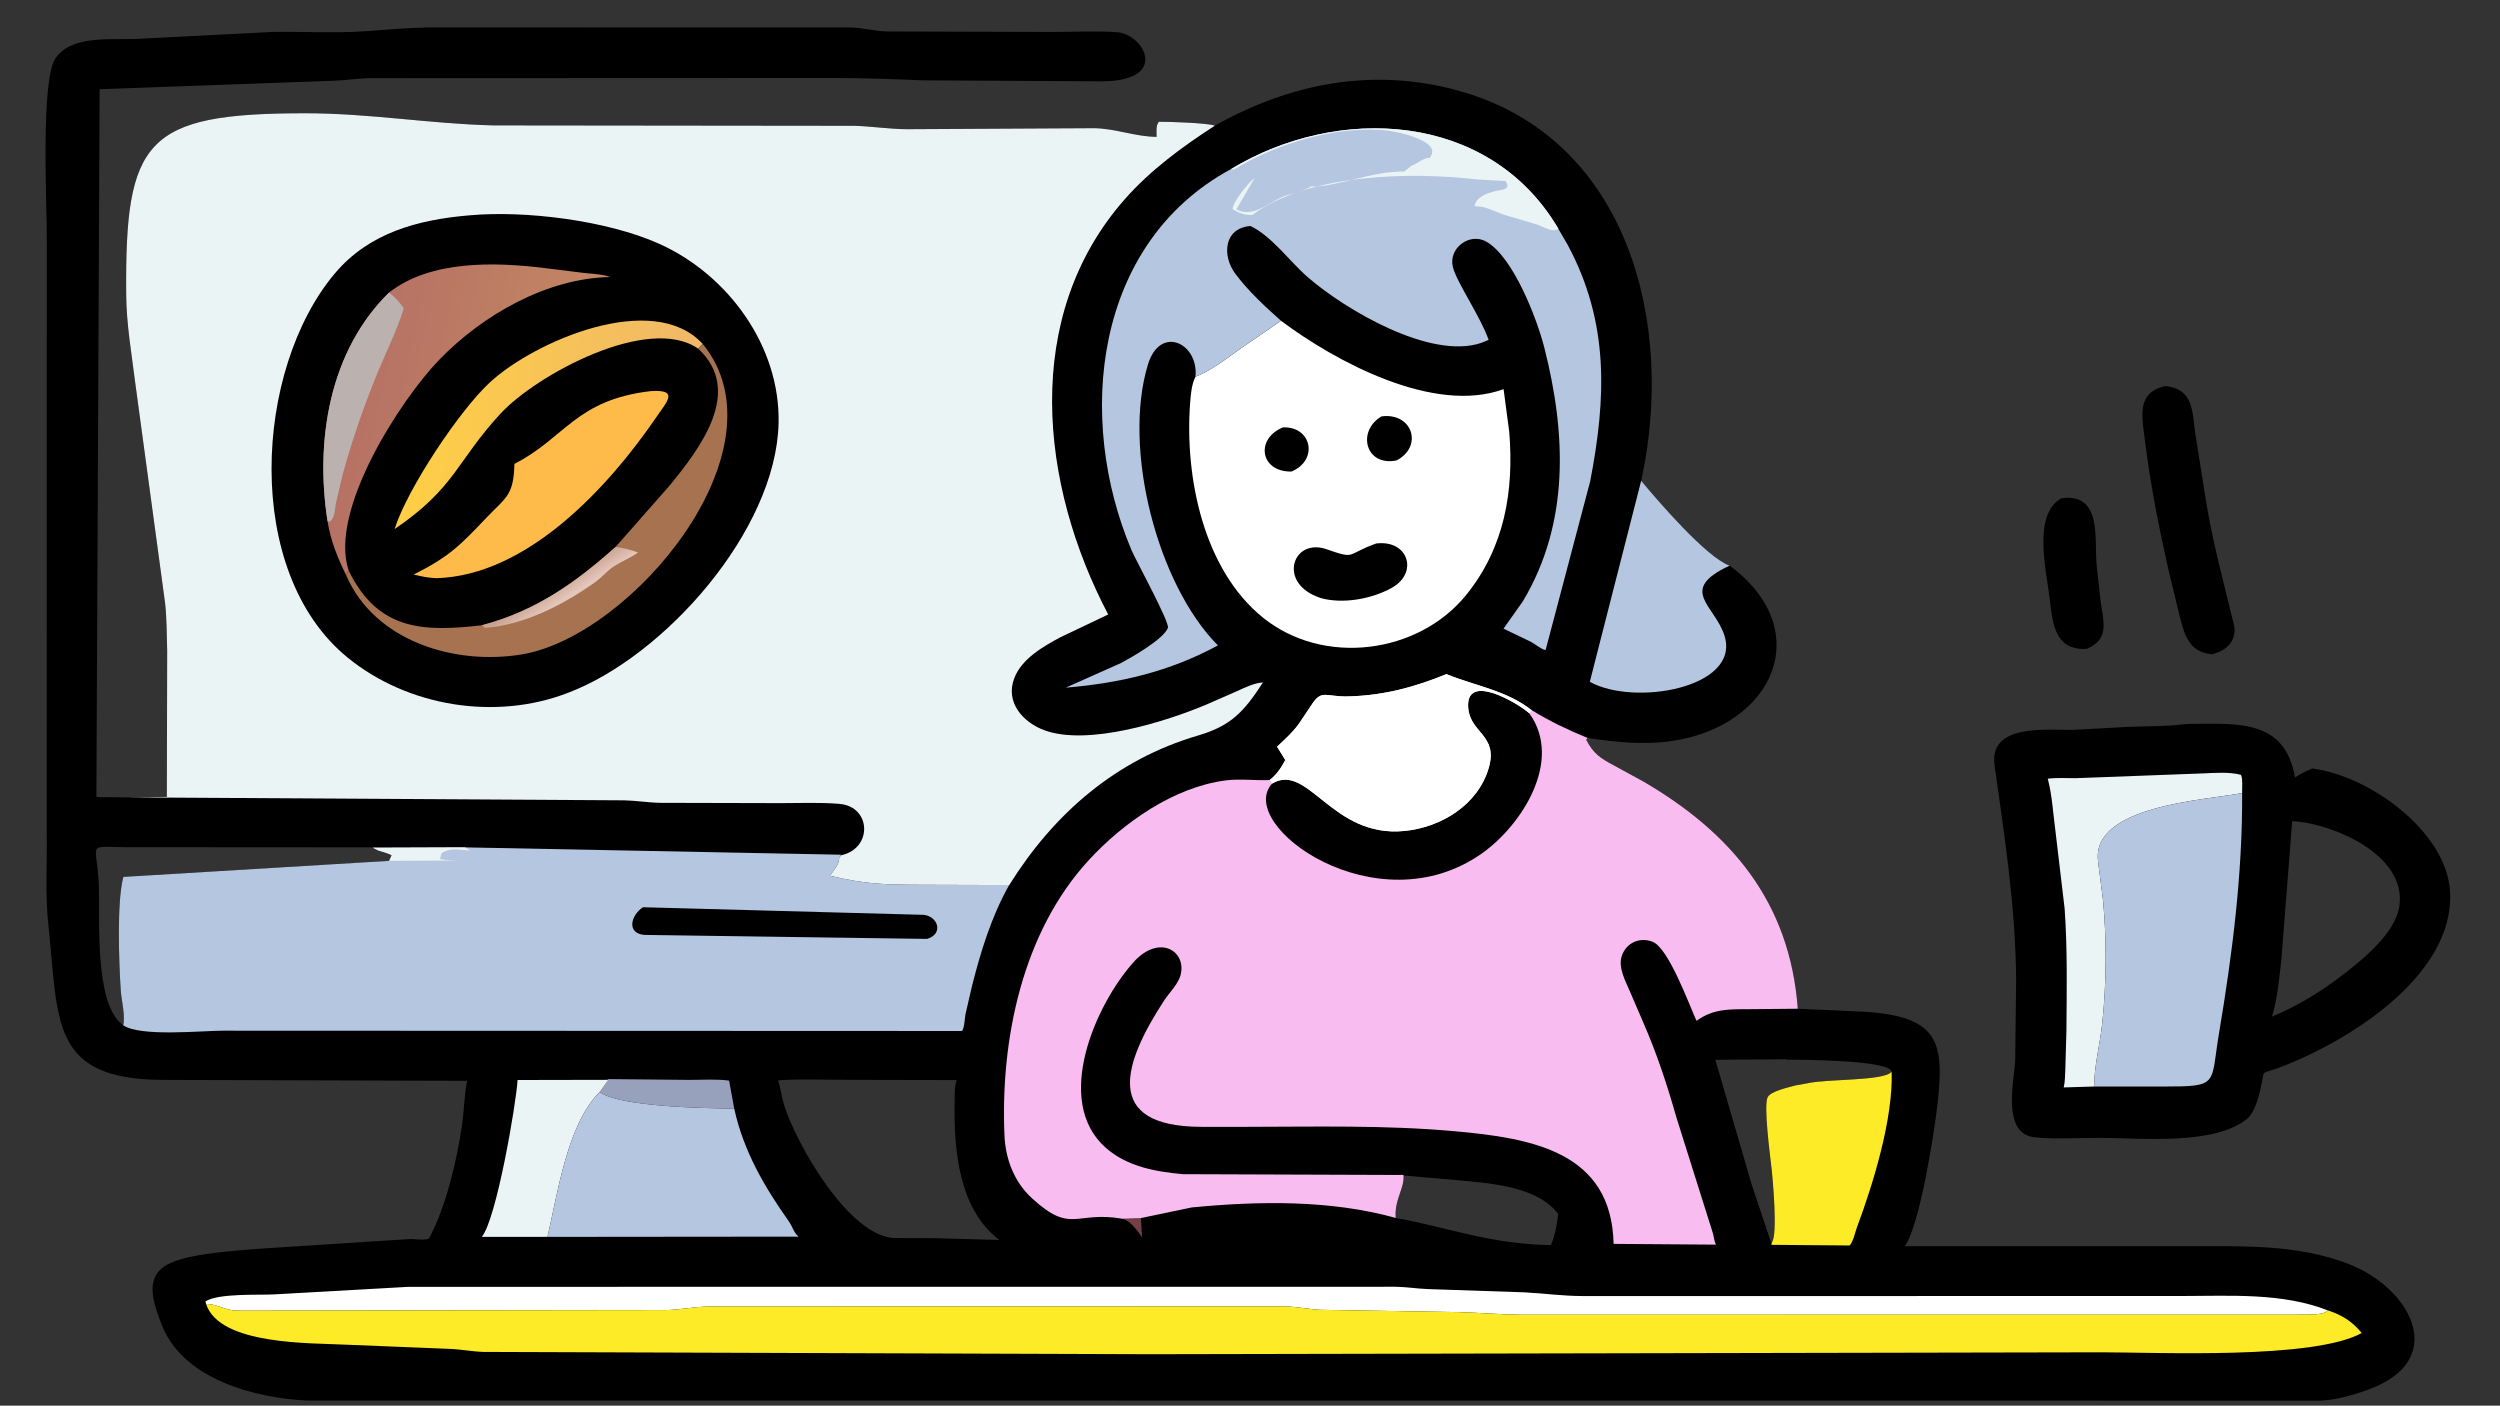 <?xml version="1.0" encoding="utf-8" ?>
<svg xmlns="http://www.w3.org/2000/svg" xmlns:xlink="http://www.w3.org/1999/xlink" width="1935" height="1088">
	<rect width="100%" height="100%" fill="#333333" stroke="none"/>
	<path transform="scale(2.126 2.126)" d="M750.469 181.392C765.508 179.34 762.372 196.366 763.335 205.888L764.766 218.942C765.75 226.154 768.18 232.805 759.591 236.25C747.592 236.815 747.238 226.143 746.115 217.138C744.896 207.364 740.042 187.25 750.469 181.392Z"/>
	<path transform="scale(2.126 2.126)" d="M788.452 140.519C798.69 141.828 798.02 149.558 799.245 158.002L803.284 183.377C805.756 198.221 809.731 212.68 813.246 227.284C814.647 233.106 810.598 236.984 805.271 238.2C796.478 237.346 795.162 230.586 793.213 223.017L789.437 207.346C785.923 191.832 782.851 176.134 780.886 160.348C779.796 151.599 777.664 142.833 788.452 140.519Z"/>
	<path transform="scale(2.126 2.126)" d="M794.762 263.705C795.041 263.703 796.899 263.546 797.309 263.544C814.889 263.444 831.876 261.845 835.529 283.042C837.566 281.707 839.589 280.733 841.818 279.784C862.368 282.329 890.828 302.589 891.986 324.795C893.577 355.291 854.612 379.515 828.88 389.037C827.859 389.414 824.904 390.091 824.183 390.731C823.61 391.24 822.99 402.035 818.465 407.031C806.364 417.252 779.118 414.239 764.245 414.249C756.558 414.254 748.336 414.827 740.708 414.038C728.633 412.789 733.282 393.568 733.66 386.065L734 356.512C733.776 330.07 729.836 304.831 726.157 278.667C723.975 263.155 745.52 265.924 754.781 265.718L774.922 264.621C781.514 264.351 788.208 264.518 794.762 263.705ZM834.503 298.977L830.558 349.414C829.739 356.326 829.187 363.422 827.152 370.106C836.273 366.403 845.062 360.941 852.855 354.952C860.215 349.315 872.154 339.69 873.534 329.778C876.062 311.62 850.791 300.6 836.475 299.09L834.503 298.977Z"/>
	<path fill="#EBF4F5" transform="scale(2.126 2.126)" d="M762.391 395.563L751.317 395.896C751.854 393.779 751.786 391.402 751.913 389.223L752.305 375.344C752.429 360.525 752.7 345.613 751.663 330.823L748.259 302.104C747.462 296.217 747.106 289.627 745.613 283.896L745.511 283.514C748.761 283.055 752.392 283.331 755.686 283.31L802.218 281.556C806.777 281.386 811.386 280.955 815.855 282.086L815.966 282.328C816.54 283.995 816.229 286.913 816.278 288.732C802.773 291.341 761.367 293.276 763.82 313.559L765.665 328.024C767.014 342.46 766.885 358.468 765.315 372.837C764.501 380.287 762.413 388.099 762.391 395.563Z"/>
	<path fill="#B5C6E0" transform="scale(2.126 2.126)" d="M762.391 395.555C762.413 388.099 764.501 380.287 765.315 372.837C766.885 358.468 767.014 342.46 765.665 328.024L763.82 313.559C761.367 293.276 802.773 291.341 816.278 288.732C816.438 318.116 812.744 347.176 807.873 376.104C804.689 395.015 808.124 395.549 787.642 395.57L762.391 395.555Z"/>
	<path transform="scale(2.126 2.126)" d="M654.51 367.243L678.998 368.344C705.738 370.128 708.007 379.203 705.34 402.28C704.125 412.789 698.894 446.32 693.443 453.687L799.337 453.699C818.209 453.668 836.842 453.217 854.833 460.083C877.054 468.563 891.106 493.735 864.613 504.946C858.948 507.343 851.152 509.613 844.987 509.925L111.537 509.876C92.502 508.91 67.222 502.114 59.247 483.191C51.737 465.374 55.474 459.892 72.313 456.989C80.665 455.55 89.032 455.035 97.469 454.415L148.774 451.119C150.963 450.933 154.194 451.724 156.166 450.922C162.343 439.513 166.408 422.177 168.212 409.578C168.968 404.297 169.018 398.653 170.066 393.489L59.358 393.149C17.886 393.031 21.38 371.478 17.583 336.468C16.374 325.319 17.229 313.469 17.001 302.225L17.044 87.194C17.149 75.886 14.59 28.034 20.435 20.883L21.032 20.155C27.48 12.516 42.009 14.723 50.877 14.109L99.216 11.627C110.287 11.442 121.654 12.123 132.683 11.39C142.265 10.753 148.284 10.02 158.573 9.975L309.855 10.011C314.229 10.118 318.417 11.343 322.72 11.449L382.773 11.631C390.67 11.646 398.857 11.155 406.704 11.726C416.605 12.446 426.395 30.008 399.945 29.602L335.917 29.252C324.816 28.774 315.107 28.441 303.824 28.394L133.96 28.463C129.744 28.564 125.614 29.309 121.424 29.389L36.27 32.487L35.092 289.972C35.972 290.388 37.464 290.212 38.447 290.224L46.479 290.305L60.739 290.124L60.866 236.947C60.684 231.148 60.735 225.371 60.109 219.597L49.191 139.066C47.867 128.356 46.032 118.102 45.943 107.273C45.48 50.898 52.798 41.306 110.739 41.235C134.678 41.206 156.356 45.099 179.674 45.653L311.128 45.801C317.437 46.003 323.694 46.98 329.992 47.038L398.287 46.669C405.966 46.747 413.252 49.756 421.073 49.83C421.105 47.94 420.721 45.824 421.897 44.326C424.879 44.28 439.745 44.75 442.284 45.753C469.726 30.282 499.945 24.407 531.009 33.018C593.127 50.237 610.011 118.221 597.493 175.027C603.087 181.769 621.253 203.019 629.705 205.921C661.477 229.451 645.718 264.336 608.553 269.792C598.559 271.26 587.86 270.179 577.956 268.662L577.493 269.338C580.101 274.395 582.648 276.048 587.71 278.739L598.299 284.515C630.241 303.175 651.639 328.362 654.51 367.243ZM310.831 393.133C307.385 393.143 284.436 392.692 283.27 393.44L283.377 393.75C284.326 396.584 284.59 399.59 285.499 402.455C289.863 416.224 309.168 450.691 326.139 450.745L339.361 450.754L363.825 451.423C349.002 440.203 347.231 418.515 347.546 401.308C347.593 398.764 347.435 395.633 348.289 393.22L310.831 393.133ZM44.886 373.281C45.691 369.591 44.184 364.216 43.943 360.359C43.315 350.345 42.468 328.49 44.907 319.245L141.7 313.443L142.632 311.333C141.087 310.579 139.506 310.131 137.855 309.667L135.699 308.487L45.672 308.425C30.917 308.294 35.399 306.457 35.99 322.457C36.437 334.533 34.192 365.849 44.886 373.281ZM510.964 427.957C511.407 432.802 507.609 436.493 508.125 443.403C528.3 447.074 541.9 452.853 564.6 453.305C566.231 449.642 566.784 445.943 567.283 441.999L566.603 441.138C558.71 431.632 541.447 430.726 530.047 429.607L510.964 427.957ZM631.266 385.767L624.491 385.846L637.771 431.399L644.858 452.55L645.104 452.261C647.209 449.528 645.459 429.697 644.819 424.948C644.418 420.515 642.019 402.601 643.524 399.492C644.617 397.235 651.228 395.864 653.639 395.161L657.868 394.412C657.344 394.198 656.909 394.049 656.343 393.98L655.84 393.922C654.478 392.814 655.829 391.055 654.83 389.806C653.556 388.213 651.315 387.947 650.6 385.656L631.266 385.767ZM650.6 385.782C651.315 387.947 653.556 388.213 654.83 389.806C655.829 391.055 654.478 392.814 655.84 393.922L656.343 393.98C656.909 394.049 657.344 394.198 657.868 394.412C665.255 392.702 685.81 393.631 688.683 390.195C688.221 385.899 655.192 385.798 650.6 385.782Z"/>
	<path fill="#734045" transform="scale(2.126 2.126)" d="M408.778 443.723L415.37 443.451L415.782 450.444C414.289 448.304 411.601 444.628 409.034 443.793L408.778 443.723Z"/>
	<path fill="#97A1BB" transform="scale(2.126 2.126)" d="M221.441 392.864L250.91 393.144C255.607 393.164 260.81 392.768 265.441 393.416L267.285 403.506C257.756 403.612 224.809 402.917 218.348 397.519C219.512 396.11 220.453 394.407 221.441 392.864Z"/>
	<path fill="#EBF4F5" transform="scale(2.126 2.126)" d="M199.318 450.293L175.411 450.295C180.719 443.919 187.896 401.992 188.433 393.192L221.441 393.126C220.453 394.407 219.512 396.11 218.348 397.519C206.517 409.2 202.971 434.728 199.318 450.293Z"/>
	<path fill="#FDEB28" transform="scale(2.126 2.126)" d="M657.868 394.412C665.255 392.702 685.81 393.631 688.683 390.195C689.232 407.343 681.987 430.915 676.096 446.688C675.363 448.652 674.743 451.952 673.377 453.437L644.858 453.196L645.104 452.261C647.209 449.528 645.459 429.697 644.897 424.948C644.418 420.515 642.019 402.601 643.524 399.492C644.617 397.235 651.228 395.864 653.639 395.161L657.868 394.412Z"/>
	<path fill="#B5C6E0" transform="scale(2.126 2.126)" d="M597.493 175.027C603.087 181.769 621.253 203.019 629.705 205.921C610.518 214.828 624.459 220.393 627.857 231.547C633.636 250.514 594.814 257.219 578.797 248.21L597.493 175.027Z"/>
	<path fill="#B5C6E0" transform="scale(2.126 2.126)" d="M199.318 450.304C202.971 434.728 206.517 409.2 218.348 397.519C224.809 402.917 257.756 403.612 267.285 403.532C270.64 418.932 278.204 431.96 287.205 444.681C288.562 446.598 288.886 448.649 290.731 450.213L199.318 450.304Z"/>
	<path fill="white" transform="scale(2.126 2.126)" d="M75.026 474.732L74.789 473.807C79.563 470.745 94.105 471.56 99.779 471.241L148.584 468.496L508.172 468.465C512.077 468.527 515.927 469.163 519.833 469.31L554.935 470.489C562.473 470.873 568.298 471.814 576.508 471.852L794.381 471.829C811.943 471.825 830.777 470.552 847.493 477.06L847.126 477.405C845.552 478.729 840.599 478.549 838.595 478.61L553.312 478.647C545.86 478.519 538.34 477.894 530.855 477.689L481.039 476.865C476.569 476.729 472.196 475.673 467.766 475.614L257.937 475.659C252.625 475.726 247.492 476.876 242.254 476.95L86.213 477.173C82.198 477.118 79.006 474.794 75.434 474.733L75.026 474.732Z"/>
	<path fill="white" transform="scale(2.126 2.126)" d="M466.364 116.784C486.121 131.576 521.999 150.993 547.4 141.676L549.458 157.222C551.234 178.713 547.755 199.229 533.937 216.417C516.429 238.197 481.778 242.62 459.795 224.848C438.098 207.307 431.308 173.766 433.269 146.924C433.494 143.83 433.796 139.945 435.223 137.164C440.704 135.014 445.872 131.064 450.612 127.634L466.364 116.784Z"/>
	<path transform="scale(2.126 2.126)" d="M467.06 155.606C477.474 155.118 480.176 167.459 470.192 171.674C458.676 171.86 456.997 159.677 467.06 155.606Z"/>
	<path transform="scale(2.126 2.126)" d="M502.96 151.592C514.182 150.103 518.24 162.447 508.473 167.615C497.101 169.964 493.863 156.953 502.96 151.592Z"/>
	<path transform="scale(2.126 2.126)" d="M501.026 197.868C512.711 196.407 516.53 208.521 506.713 214C499.372 218.098 488.921 219.981 480.775 217.728L478.96 217.009C465.352 211.296 470.939 195.756 482.993 199.97C493.913 203.788 489.846 201.832 501.026 197.868Z"/>
	<path fill="#FDEB28" transform="scale(2.126 2.126)" d="M75.026 474.732L75.434 474.733C79.006 474.794 82.198 477.118 86.213 477.173L242.254 476.95C247.492 476.876 252.625 475.726 257.937 475.659L467.766 475.614C472.196 475.673 476.569 476.729 481.039 476.865L530.855 477.689C538.34 477.894 545.86 478.519 553.312 478.647L838.595 478.61C840.599 478.549 845.552 478.729 847.126 477.405L847.493 477.06C852.671 478.783 856.344 481.058 859.815 485.305C842.185 495.021 785.437 492.314 765.011 492.325L418.787 493.022L175.938 492.182C171.776 492.039 167.693 491.209 163.569 491.069L126.556 489.572C113.345 488.882 79.981 489.87 75.026 474.732Z"/>
	<path fill="#B5C6E0" transform="scale(2.126 2.126)" d="M448.116 61.583C487.015 38.013 541.765 40.642 566.979 82.659L567.38 83.393L570.715 89.099C585.96 117.492 584.748 144.959 578.95 175.146L562.702 236.644C561.377 236.575 558.653 234.357 557.361 233.662L547.377 228.871L554.451 218.863C571.511 190.296 570.173 157.842 562.243 126.61C559.532 115.935 550.885 93.512 541.109 87.969C535.033 84.524 527.211 90.361 528.939 97.225C530.365 102.891 539.005 115.255 541.959 123.741L539.424 124.783C520.831 131.222 489.649 112.64 476.141 100.941C469.502 95.192 463.153 86.084 455.251 82.279C445.357 83.08 444.982 93.251 449.677 99.572C454.379 105.902 460.497 111.556 466.364 116.784L450.612 127.634C445.872 131.064 440.704 135.014 435.223 137.164C436.458 124.896 422.355 118.174 417.931 132.677C408.574 163.349 421.333 212.748 443.395 234.974C425.757 244.525 407.699 248.716 387.997 250.352L408.163 241.361C412.012 239.269 423.482 232.819 425.187 228.612C425.965 226.694 413.43 203.796 412.014 200.455C391.583 152.269 398.179 88.631 448.116 61.583Z"/>
	<path fill="#EBF4F5" transform="scale(2.126 2.126)" d="M448.116 61.583C487.015 38.013 541.765 40.642 566.979 82.659L567.38 83.393L566.408 83.751C564.392 84.275 561.542 82.372 559.561 81.725L548.361 78.427C545.579 77.514 542.898 76.224 540.098 75.39C539.048 75.078 537.69 75.373 536.806 74.889C537.742 71.465 541.351 70.409 544.425 69.545C546.933 69.108 550.298 68.989 548.088 65.902L537.65 65.326C513.971 62.512 476.051 63.165 455.961 78.247C452.989 78.354 451.355 77.631 448.764 76.224C448.52 73.931 454.598 66.308 456.777 64.78L450.112 76.222C457.072 79.793 462.628 72.518 469.219 70.889C470.891 70.476 475.76 69.004 477.06 68.035L477.217 67.891C485.907 68.298 499.834 62.193 511.276 62.445L513.869 60.325C515.811 59.69 518.151 57.576 519.966 57.513L520.397 57.518C525.939 51.375 507.991 47.588 503.147 47.328C493.463 46.809 484.817 47.955 475.499 50.498C466.751 52.886 456.951 56.956 449.232 61.721L448.116 61.583Z"/>
	<path fill="#B5C6E0" transform="scale(2.126 2.126)" d="M135.699 308.618L169.253 308.496L306.313 311.169L305.499 312.196C305.758 314.487 303.366 317.087 302.103 318.83C315.378 321.946 321.751 322.07 335.732 322.12L367.423 322.173C360.962 333.592 357.024 346.447 353.842 359.087L351.479 369.333C351.191 370.931 351.16 374.076 350.246 375.347L81.236 375.239C73.279 375.235 51.261 377.542 44.859 373.281C45.691 369.591 44.184 364.216 43.943 360.359C43.315 350.345 42.468 328.49 44.907 319.245L141.7 313.403L142.632 311.333C141.087 310.579 139.506 310.131 137.855 309.667L135.699 308.618Z"/>
	<path fill="#EBF4F5" transform="scale(2.126 2.126)" d="M135.699 308.618L169.253 308.496L171.206 309.587C167.472 309.598 164.201 308.322 160.74 310.619L160.183 312.758C163.455 313.361 166.752 313.263 170.066 313.259L141.7 313.4L142.632 311.333C141.087 310.579 139.506 310.131 137.855 309.667L135.699 308.618Z"/>
	<path transform="scale(2.126 2.126)" d="M234.072 330.29L336.287 333.06C341.661 333.666 343.51 340.12 337.473 341.82L234.624 340.367C227.945 339.778 229.687 333.179 234.072 330.29Z"/>
	<path fill="#F9BCF0" transform="scale(2.126 2.126)" d="M462.204 283.994C464.842 282.008 466.383 279.554 467.938 276.708L464.933 271.845C467.648 269.283 470.499 266.738 472.724 263.725L477.405 256.749C481.217 250.71 482.604 253.799 491.065 253.54C503.839 253.15 514.671 250.282 526.596 245.425C537.303 249.817 548.225 251.241 557.589 258.517C564.35 262.68 570.669 265.635 577.956 268.662L577.493 269.338C580.101 274.395 582.648 276.048 587.71 278.739L598.299 284.515C630.241 303.175 651.639 328.362 654.51 367.243L636.638 367.409C629.267 367.439 623.831 367.243 617.623 371.633C614.829 365.395 607.431 345.167 601.691 342.883C597.038 341.032 592.111 343.17 590.461 347.932C588.998 352.153 591.736 357.072 593.362 360.876L598.033 371.728C603.181 383.502 606.838 394.6 610.359 406.937L623.609 448.99C623.973 450.278 624.092 451.96 624.726 453.128L587.456 452.85C586.726 419.304 557.777 414.364 529.619 411.837C504.149 409.552 478.682 410.219 453.128 410.245L437.339 410.24C401.199 410.143 408.947 387.053 423.798 364.278C425.755 361.276 429.097 358.194 429.89 354.655C431.829 345.999 421.854 340.105 412.74 350.232C398.983 365.518 383.259 400.76 402.543 417.84C410.296 424.706 420.664 426.575 430.647 427.472L510.964 427.764C511.407 432.802 507.609 436.493 508.125 443.403C484.389 436.787 458.217 437.241 433.891 439.579L415.37 443.451L408.778 443.723C391.385 440.683 390.227 449.502 375.748 436.284C369.282 430.38 366.072 422.078 365.695 413.421C364.176 378.582 372.171 339.416 396.415 313.111C408.991 299.466 427.326 286.589 446.194 284.12C451.389 283.44 456.947 284.213 462.204 283.994Z"/>
	<path transform="scale(2.126 2.126)" d="M463.115 285.282C476.255 277.371 484.808 305.094 511.239 302.531C524.729 301.223 538.164 292.982 542.034 279.44C545.404 267.65 535.392 266.944 534.541 257.903C533.277 244.469 552.586 255.938 556.802 259.726C569.122 276.94 554.039 300.346 539.694 310.564C501.259 337.942 449.512 300.277 463.115 285.282Z"/>
	<path fill="white" transform="scale(2.126 2.126)" d="M462.204 284.009C464.842 282.008 466.383 279.554 467.938 276.708L464.933 271.845C467.648 269.283 470.499 266.738 472.724 263.725L477.405 256.749C481.217 250.71 482.604 253.799 491.065 253.54C503.839 253.15 514.671 250.282 526.596 245.425C537.303 249.817 548.225 251.241 557.589 258.517L556.802 259.726C552.586 255.938 533.277 244.469 534.541 257.903C535.392 266.944 545.404 267.65 542.034 279.44C538.164 292.982 524.729 301.223 511.239 302.531C484.808 305.094 476.255 277.371 463.115 285.282L462.204 284.009Z"/>
	<path fill="#EBF4F5" transform="scale(2.126 2.126)" d="M46.479 290.287L60.739 290.124L60.866 236.947C60.684 231.148 60.735 225.371 60.109 219.597L49.191 139.066C47.867 128.356 46.032 118.102 45.943 107.273C45.48 50.898 52.798 41.306 110.739 41.235C134.678 41.206 156.356 45.099 179.674 45.653L311.128 45.801C317.437 46.003 323.694 46.98 329.992 47.038L398.287 46.669C405.966 46.747 413.252 49.756 421.073 49.83C421.105 47.94 420.721 45.824 421.897 44.326C424.879 44.28 439.745 44.75 442.284 45.753C430.401 53.44 418.838 61.899 409.44 72.584C371.812 115.367 378.623 176.524 403.456 223.706L386.119 231.966C379.772 235.352 371.964 239.837 369.254 246.908C365.892 255.678 372.438 263.061 380.343 265.903C396.251 271.622 424.464 262.724 439.329 256.456L450.384 251.606C453.228 250.315 456.637 248.622 459.796 248.47C452.878 259.13 448.184 264.248 436.148 267.778C406.342 276.518 383.742 296.072 367.423 322.219L335.732 322.12C321.751 322.07 315.378 321.946 302.103 318.83C303.366 317.087 305.758 314.487 305.499 312.196L306.313 311.351C317.767 308.829 317.186 293.676 305.679 292.67C298.612 292.053 291.272 292.407 284.178 292.393L240.456 292.283C236.017 292.216 231.668 291.463 227.278 291.373L46.479 290.287Z"/>
	<path transform="scale(2.126 2.126)" d="M170.771 78.403C191.254 76.528 220.951 80.25 239.878 88.703C264.943 99.897 284.066 125.939 283.455 154C282.601 193.138 241.824 239.027 206.732 252.257C180.389 262.407 148.582 257.276 126.688 239.514C88.229 208.313 92.529 134.434 121.909 99.541C134.402 84.704 152.185 79.994 170.771 78.403Z"/>
	<defs>
		<linearGradient id="gradient_0" gradientUnits="userSpaceOnUse" x1="148.304" y1="150.594" x2="250.115" y2="158.499">
			<stop offset="0" stop-color="#FFCF45"/>
			<stop offset="1" stop-color="#F0B868"/>
		</linearGradient>
	</defs>
	<path fill="url(#gradient_0)" transform="scale(2.126 2.126)" d="M254.157 126.923C235.996 114.345 195.312 136.456 182.26 150.546C166.164 167.922 165.939 177.451 143.657 192.616C148.352 177.77 167.44 149.244 178.401 139.158C194.674 124.184 237.784 105.541 255.838 125.21L254.157 126.923Z"/>
	<path fill="#FFBB49" transform="scale(2.126 2.126)" d="M236.883 142.392C247.321 141.714 242.882 146.116 238.906 151.931C221.222 177.796 191.832 209.488 158.963 210.493C156.028 210.376 153.453 209.894 150.617 209.161C163.48 202.718 167.5 198.592 177.164 188.407C184.061 181.137 187.039 180.556 187.279 168.874C205.751 159.492 209.527 145.597 236.883 142.392Z"/>
	<path fill="#A6724F" transform="scale(2.126 2.126)" d="M255.838 125.21C286.976 163.356 230.138 231.553 190.002 238.246C165.67 242.304 136.334 233.526 125.976 209.319L126.923 207.681C137.8 230.133 155.02 229.917 175.404 227.645C194.9 222.436 209.141 212.491 224.14 199.087L243.8 176.754C254.862 163.249 270.876 142.328 254.157 126.923L255.838 125.21Z"/>
	<defs>
		<linearGradient id="gradient_1" gradientUnits="userSpaceOnUse" x1="203.309" y1="211.837" x2="206.726" y2="217.163">
			<stop offset="0" stop-color="#C8A390"/>
			<stop offset="1" stop-color="#E3C5BA"/>
		</linearGradient>
	</defs>
	<path fill="url(#gradient_1)" transform="scale(2.126 2.126)" d="M224.14 199.087C227.056 199.532 229.539 200.091 232.303 201.152C229.34 203.23 226.004 204.49 223.088 206.468C220.929 207.933 219.026 210.272 216.766 211.885C205.225 220.119 190.994 227.465 176.629 228.607L175.404 227.645C194.9 222.436 209.141 212.491 224.14 199.087Z"/>
	<defs>
		<linearGradient id="gradient_2" gradientUnits="userSpaceOnUse" x1="129.397" y1="144.23" x2="201.057" y2="159.068">
			<stop offset="0" stop-color="#B67164"/>
			<stop offset="1" stop-color="#C28563"/>
		</linearGradient>
	</defs>
	<path fill="url(#gradient_2)" transform="scale(2.126 2.126)" d="M141.671 106.478C156.795 94.661 180.147 95.34 198.549 97.623L212.551 99.365C215.643 99.707 219.226 99.794 222.153 100.851C199.107 101.258 175.651 114.686 159.924 130.964C145.553 145.838 119.67 186.063 126.923 207.681L125.976 209.319C122.915 203.081 120.335 196.756 119.27 189.863C114.675 160.66 119.778 127.927 141.671 106.478Z"/>
	<path fill="#BBB1AE" transform="scale(2.126 2.126)" d="M141.671 106.478C143.835 108.249 145.404 109.932 146.999 112.228C144.596 120.223 140.519 128.202 137.342 135.976C132.456 147.932 128.164 160.294 124.751 172.753L122.297 183.191C121.857 185.392 122.088 188.491 120.057 189.887L119.27 189.863C114.675 160.66 119.778 127.927 141.671 106.478Z"/>
</svg>
